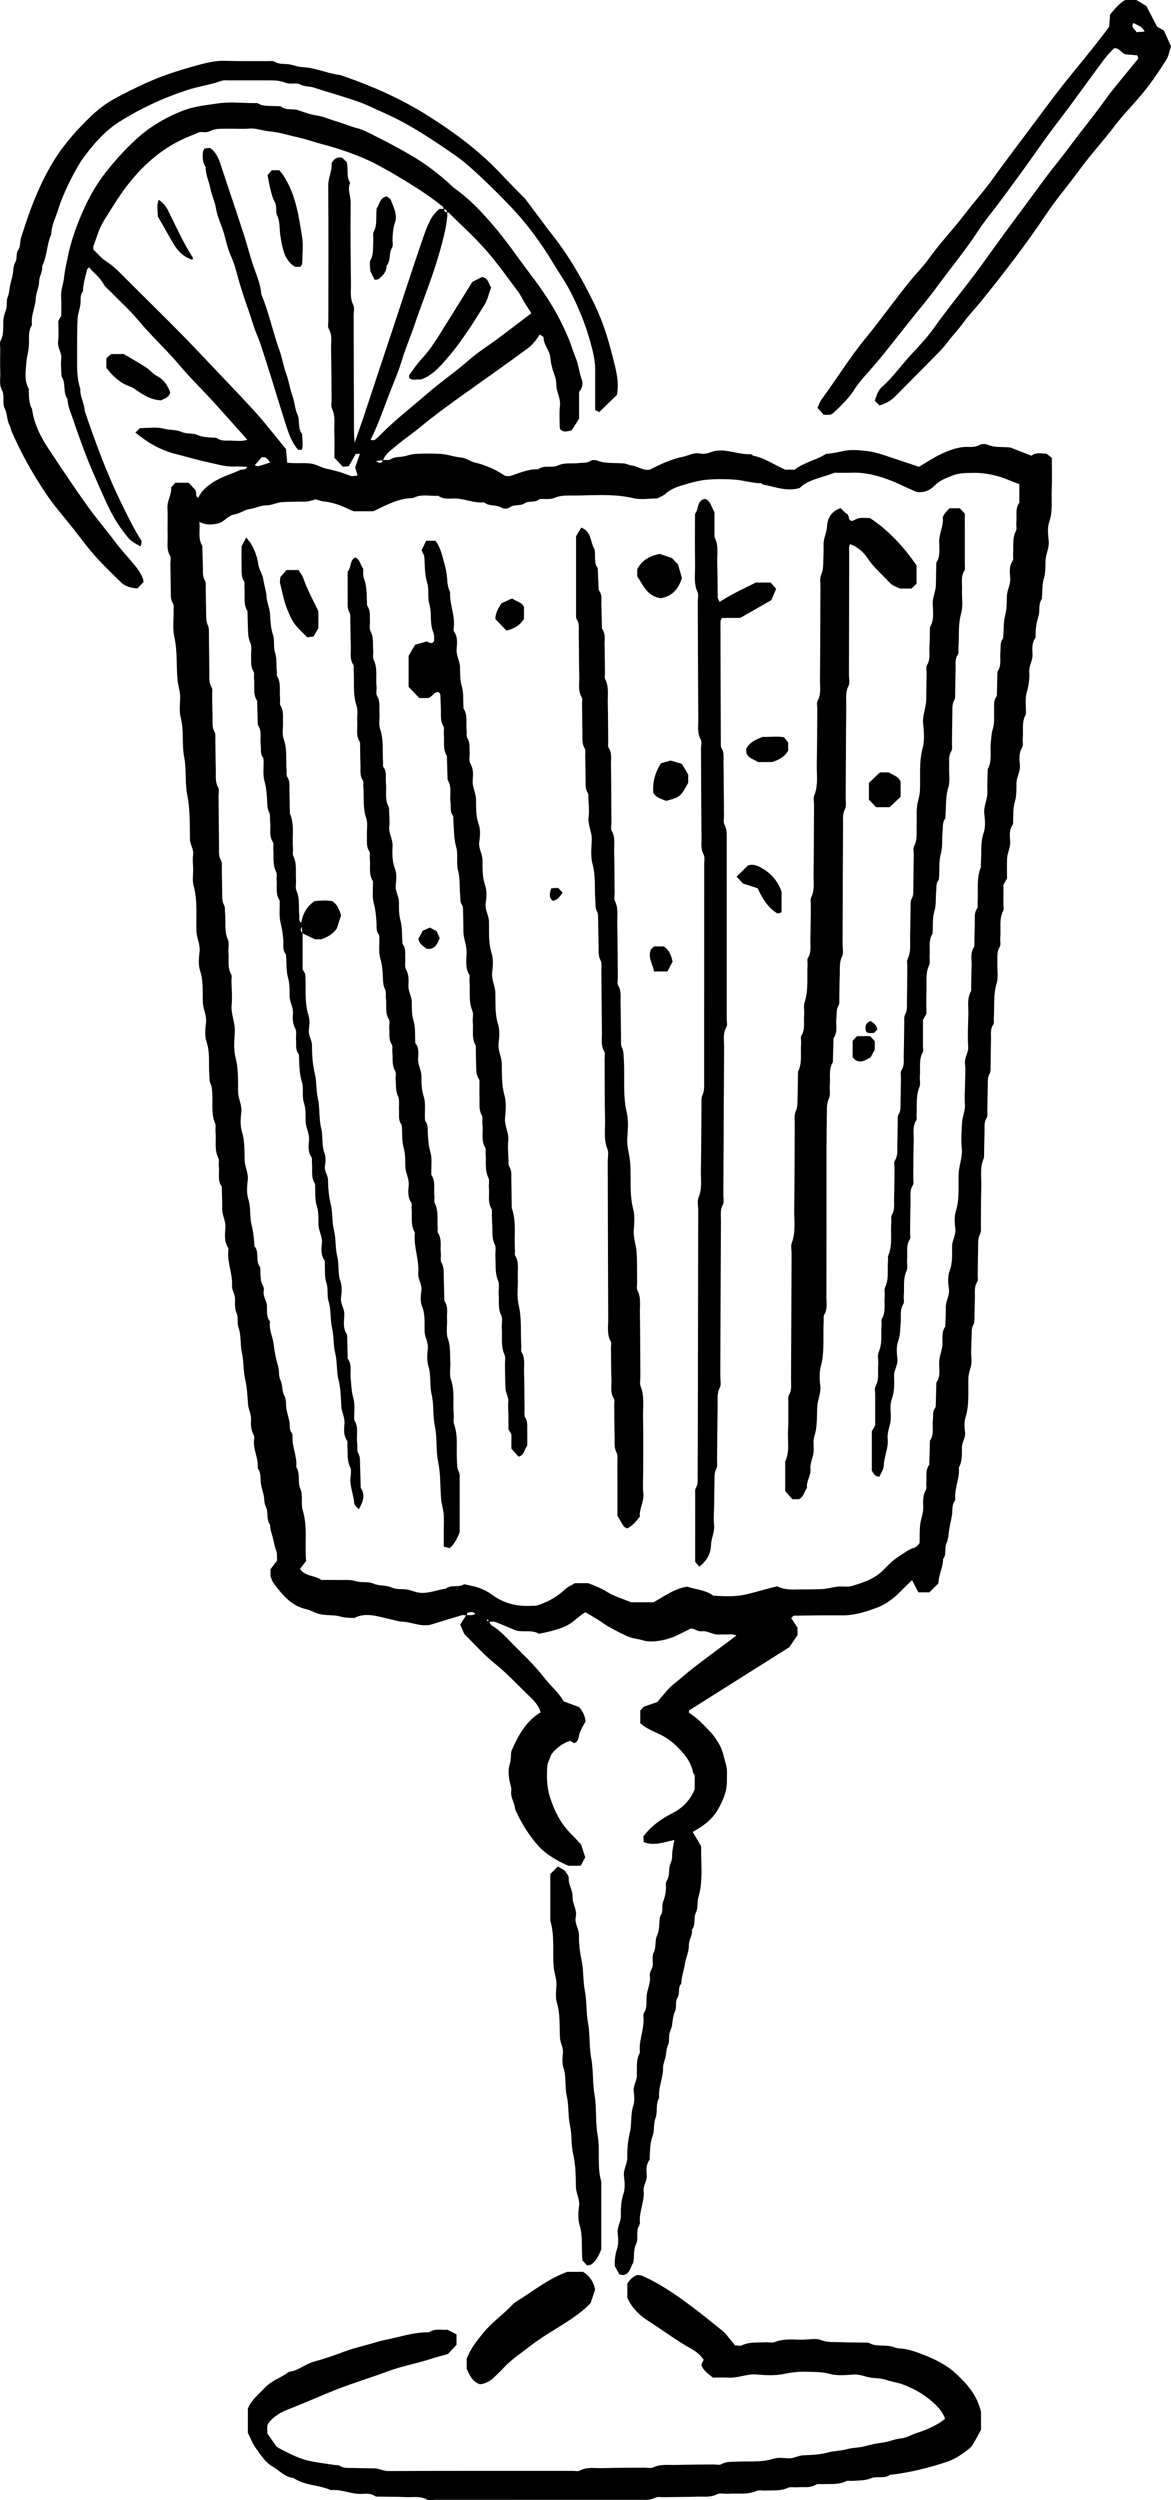 <?xml version="1.0" encoding="UTF-8"?>
<svg id="Layer_2" data-name="Layer 2" xmlns="http://www.w3.org/2000/svg" viewBox="0 0 151.403 323.179">
  <g id="Layer_1-2" data-name="Layer 1">
    <g>
      <path d="m48.607,59.596c.494.329.766.345.879-.142.342-.02.761.077,1.009-.086.511-.336,1.055-.268,1.593-.354.532-.085,1.05-.314,1.581-.34,1.106-.054,2.22-.064,3.325 0.0.879.052,1.713.398,2.614.461.644.045,1.243.553,1.897.687.744.153,1.428.441,2.109.728.621.262,1.184.66,1.728.973.261,0,.484.051.673-.008,1.164-.365,2.284-.908,3.55-.848.785-.603,1.799-.132,2.581-.499.884-.414,1.768-.197,2.645-.308.54-.069,1.09.038,1.601-.301.195-.129.57-.117.809-.027,1.128.424,2.305.276,3.46.374.331.028.647.217.978.253.813.089,1.497.715,2.365.549.677-.321,1.34-.676,2.035-.952.689-.274,1.395-.543,2.119-.678.8-.149,1.547-.638,2.399-.451.794.174,1.454-.322,2.207-.386,1.466-.124,2.831.544,4.283.466.115-.006.23.169.359.196,1.492.317,2.737,1.195,4.111,1.808h1.233c1.208-.959,2.751-1.211,4.022-2.026.737-.08,1.466-.197,2.204-.374.918-.22,1.935-.131,2.895-.036.868.085,1.727.318,2.564.601,1.47.498,2.945.982,4.381,1.46.99-.577,1.896-1.196,2.878-1.654,1.108-.517,2.262-.956,3.534-.913.474.016.943.007,1.405-.245.272-.148.726-.185,1.003-.061.989.445,2.033.267,3.0.384.926.361,1.809.706,2.724,1.062.541-.481,1.245-.283,1.973-.249.243.193.509.405.661.526,0,1.54.047,2.858-.013,4.171-.063,1.361.152,2.725-.317,4.09-.258.749-.156,1.656-.073,2.478.093.927-.403,1.722-.415,2.617-.01.751.007,1.54-.212,2.242-.256.821-.155,1.635-.25,2.448-.008.069.016.156-.018.205-.474.674-.211,1.492-.425,2.189-.246.802-.369,1.591-.379,2.414-.002.139.042.316-.026.409-.497.675-.384,1.463-.366,2.201.019.776-.478,1.406-.425,2.2.058.874-.063,1.744-.32,2.627-.243.836-.09,1.788-.112,2.688-.002.069.02.154-.011.206-.575.954-.286,2.02-.394,3.033-.044.411.104.915-.085,1.223-.443.723-.363,1.502-.291,2.22.088.876-.436,1.571-.44,2.409-.004.81.026,1.619-.224,2.447-.252.833-.16,1.77-.219,2.662-.005.069.022.16-.013.205-.521.666-.403,1.468-.357,2.198.05.793-.362,1.458-.397,2.2-.043.899-.01,1.801-.01,2.584-.17.298-.274.479-.462.81,0,.748.001,1.647-.001,2.546-.001.277.081.602-.033.823-.574,1.112-.261,2.305-.377,3.455-.042.411.11.917-.079,1.224-.407.66-.262,1.341-.295,2.016-.044.9.149,1.858-.099,2.69-.447,1.498-.26,3.001-.362,4.499-.019.275.066.617-.067.812-.439.639-.275,1.336-.296,2.013-.034,1.108-.029,2.218-.056,3.326-.008.34.033.736-.123,1.006-.265.461-.231.926-.24,1.404-.02,1.109-.03,2.218-.054,3.327-.007.343.068.755-.093,1.012-.367.588-.249,1.203-.27,1.812-.038,1.108-.047,2.217-.068,3.326-.597,1.244-.3,2.574-.35,3.866-.062,1.592-.035,3.188-.057,4.782-.006.411.068.885-.109,1.217-.285.535-.236,1.068-.247,1.611-.026,1.247-.034,2.495-.054,3.742-.004.276.076.618-.055.814-.427.639-.286,1.333-.309,2.012-.029.831-.027,1.663-.055,2.495-.011.34.033.735-.122,1.005-.262.461-.234.925-.242,1.403-.018,1.04-.12,2.087-.022,3.116.082.867-.38,1.587-.402,2.414-.046,1.709.149,3.43-.377,5.119-.178.573-.135,1.25-.053,1.86.098.733-.406,1.297-.403,1.992.004.887.048,1.789-.399,2.612.137,1.322-.532,2.546-.471,3.859.006.136.032.313-.038.404-.42.544-.281,1.187-.368,1.792-.096.668-.281,1.323-.379,1.99-.089.605-.093,1.193-.365,1.795-.267.591.066,1.381-.42,1.977.012,1.042-.567,1.955-.596,3.131-.388.386-.827.823-1.171,1.166h-1.431c-.267-.52-.514-1.002-.807-1.572-.496.481-.992.936-1.456,1.42-.918.957-2.001,1.75-3.208,2.187-1.389.504-2.834.958-4.368.942-2.078-.022-4.157.014-6.236.041-.096.001-.191.157-.362.307.286.431.58.872.816,1.228v.986c-.336.49-.683.997-1.069,1.56-4.278,2.695-8.608,5.422-12.934,8.156-.035.022-.018.127-.036.302.323.236.704.487,1.053.776.319.265.61.565.902.86.341.345.674.697,1.004,1.054.327.353.558.772.822,1.169.588.885.724,1.905,1.017,2.868.194.638.102,1.365.115,2.053.026,1.339-.482,2.514-1.118,3.659-.765,1.378-1.972,2.243-3.309,2.973.368.626.738,1.253,1.101,1.869-.046,2.222.278,4.427-.364,6.596-.19.641-.002,1.337-.337,2.01-.324.65.042,1.521-.502,2.163.11.715-.403,1.328-.39,1.984.017.858-.371,1.59-.502,2.396-.141.867-.458,1.705-.476,2.599-.497.499-.139,1.236-.469,1.756-.367.579-.095,1.26-.339,1.797-.27.592-.306,1.179-.386,1.789-.052.394-.271.765-.345,1.159-.088.47.019,1.012-.175,1.419-.223.467-.211.927-.292,1.395-.092.53-.36,1.051-.353,1.573.018,1.317-.649,2.533-.498,3.857-.491.814-.177,1.795-.47,2.593-.3.818-.12,1.671-.398,2.407-.332.879-.299,1.747-.367,2.629-.011.138.041.317-.028.409-.452.61-.407,1.326-.352,1.995.06.728-.471,1.303-.4,1.993.143,1.397-.605,2.682-.481,4.073.011.129-.015.287-.084.393-.486.756-.054,1.69-.402,2.404-.396.812-.199,1.631-.387,2.467-.372.489-.354,1.329-1.224,1.56-.144-.023-.344-.054-.56-.087-.2-.365-.396-.724-.589-1.077-.03-.761.045-1.479.292-2.224.209-.63.148-1.38.08-2.064-.079-.792.424-1.434.411-2.208-.016-.952.018-1.891.333-2.839.23-.692.173-1.523.073-2.27-.117-.872.43-1.573.421-2.413-.011-1.087.072-2.16.338-3.25.27-1.104.06-2.303.44-3.444.188-.566.141-1.248.059-1.858-.099-.732.381-1.3.404-1.992.035-1.018-.131-2.073.397-3.029-.184-1.529.557-2.962.468-4.483-.012-.206-.064-.467.035-.613.513-.754.266-1.611.387-2.415.121-.803.514-1.568.394-2.403-.076-.526.332-.894.371-1.366.047-.552-.117-1.195.114-1.642.377-.728.132-1.538.437-2.19.347-.741.263-1.478.354-2.219.016-.132.039-.282.112-.385.398-.558.108-1.248.33-1.798.239-.592.343-1.173.365-1.79.01-.277-.072-.613.055-.819.269-.437.353-.886.358-1.376.004-.414.098-.791.261-1.189.174-.425.104-.946.168-1.421.058-.426.153-.848.252-1.381-1.382.291-2.622.805-3.973.282-.016-.272-.032-.535-.044-.74,1.026-1.347,2.301-2.263,3.726-2.983,1.339-.677,2.329-1.676,2.912-3.124v-1.793c-.086-.15-.191-.262-.218-.391-.287-1.416-1.159-2.449-2.163-3.415-.652-.627-1.365-1.14-2.189-1.512-.56-.253-1.114-.52-1.652-.816-.292-.161-.545-.393-.811-.589v-1.646c.184-.201.324-.353.453-.493.654-.23,1.292-.455,1.753-.618.76-.858,1.32-1.671,2.056-2.263.588-.472,1.165-.958,1.744-1.443.631-.528,1.284-1.031,1.941-1.527,1.467-1.107,2.943-2.202,4.48-3.35-.49-.244-.978-.123-1.444-.142-.485-.02-.996.069-1.448-.058-.525-.148-1.018-.426-1.584-.354-.514.065-.895-.316-1.399-.366-.65.321-1.313.672-1.994.98-1.234.559-3.107.911-4.204.562-.595-.189-1.221-.209-1.778-.434-.883-.357-1.73-.814-2.567-1.273-.539-.295-1.028-.68-1.55-1.005-.517-.322-1.049-.621-1.563-.923-1.827,1.119-1.452,1.902-6.001,2.783-.891-.544-1.9-.166-2.972-.422-.803-.336-1.735-.748-2.686-1.107-.242-.091-.547-.014-.823-.015-.039-.109-.077-.219-.116-.328l-.182.151c.114.045.228.091.341.136.101.168.161.407.31.494.907.53,1.626,1.274,2.347,2.013,1.541,1.58,3.172,3.067,4.527,4.832.791,1.031,1.835,1.863,2.453,2.985.704.26,1.339.495,1.992.737.452.52.782,1.101.823,1.868-.239.46-.543.923-.726,1.431-.182.501-.094,1.123-.718,1.371-.18-.104-.357-.205-.538-.309-1.092.361-1.919,1.043-2.448,1.795-.222.64-.488,1.082-.511,1.537-.067,1.296-.075,2.573.328,3.865.581,1.867,1.43,3.526,2.819,4.906.442.439.857.903,1.232,1.3.191.593.356,1.107.533,1.658-.179.333-.372.69-.587,1.091h-1.578c-.298-.133-.554-.233-.797-.359-1.098-.569-2.165-1.195-3.009-2.115-1.306-1.423-2.288-3.063-3.089-4.815-.025-.826-.637-1.521-.504-2.394.061-.4-.126-.799-.204-1.193-.142-.719-.227-1.546-.002-2.215.229-.682.109-1.366.237-1.772.93-2.126,1.948-3.88,3.771-4.976-.262-.819-.735-1.387-1.282-1.906-1.551-1.471-2.982-3.057-4.661-4.408-1.45-1.167-2.694-2.589-3.935-3.807-.214-.503-.371-.874-.522-1.229.278-.43.533-.825.787-1.219.384-.011.783.095,1.145-.15-.284-.405-.652-.195-.996-.142-.036.112-.071.224-.106.336-.207-.011-.431-.078-.619-.023-1.361.397-2.716.818-4.072,1.232-1.272.278-2.44-.358-3.668-.401-.48-.017-.931-.193-1.386-.282-1.578-.312-3.17-1.021-4.799-.185-.544-.042-1.107-.012-1.624-.153-.335-.092-.656-.163-.999-.186-.616-.041-1.246-.034-1.842-.17-.588-.135-1.124-.499-1.712-.629-1.976-.437-3.13-1.88-4.242-3.377-.197-.265-.283-.613-.397-.87v-.92c.278-.366.565-.744.852-1.122-.03-.447.034-.896-.106-1.266-.197-.517-.298-1.037-.416-1.569-.132-.592-.394-1.156-.381-1.782-.533-.711-.189-1.637-.555-2.362-.237-.471-.171-.937-.264-1.401-.106-.529-.294-1.043-.372-1.574-.098-.672.062-1.392-.413-1.985.135-1.254-.612-2.394-.473-3.65.023-.205.064-.457-.028-.615-.361-.629-.413-1.314-.363-1.994.052-.714-.334-1.319-.385-1.991-.082-1.088-.123-2.16-.375-3.248-.257-1.11-.16-2.29-.424-3.443-.239-1.045-.057-2.168-.433-3.235-.199-.564.001-1.28-.233-1.816-.27-.619-.233-1.228-.217-1.823.018-.654-.422-1.184-.388-1.779.088-1.528-.625-2.958-.486-4.483.012-.137.047-.312-.017-.41-.537-.816-.414-1.751-.354-2.615.06-.868-.428-1.58-.417-2.409.011-.9-.03-1.801-.049-2.701-.001-.069.022-.159-.012-.205-.595-.805-.255-1.745-.378-2.617-.048-.34.096-.751-.046-1.028-.57-1.116-.25-2.307-.381-3.456-.039-.342.089-.737-.038-1.031-.574-1.327-.261-2.72-.389-4.077-.032-.336-.034-.706-.183-.991-.21-.401-.146-.804-.182-1.209-.125-1.427.118-2.864-.364-4.292-.254-.751-.171-1.66-.07-2.477.115-.934-.375-1.725-.41-2.617-.054-1.361.097-2.725-.351-4.084-.249-.755-.169-1.66-.072-2.477.11-.932-.372-1.728-.402-2.62-.065-1.985.165-3.982-.377-5.95-.178-.646-.041-1.378-.05-2.071-.008-.624-.102-1.26-.009-1.867.113-.737-.389-1.294-.403-1.996-.039-1.916.033-3.825-.348-5.744-.316-1.592-.085-3.257-.403-4.905-.32-1.66-.003-3.411-.444-5.108-.203-.783-.104-1.656-.07-2.485.035-.837-.28-1.612-.349-2.412-.159-1.84.002-3.69-.409-5.532-.236-1.06-.07-2.208-.093-3.317-.007-.343.067-.752-.09-1.013-.355-.589-.256-1.202-.271-1.813-.028-1.108-.035-2.217-.052-3.326-.005-.346.106-.767-.05-1.024-.473-.783-.285-1.616-.308-2.427-.035-1.246.036-2.497-.025-3.741-.045-.92.538-1.697.48-2.603-.003-.054.075-.113.162-.235.083-.096.218-.253.364-.422h1.736c.298.319.626.67.866.928.187.409-.019.809.351,1.014.186-.285.34-.597.562-.849,1.079-1.223,2.536-1.817,4.014-2.374.317-.119.621-.27.937-.391.249-.096.612.093.845-.397-.641-.013-1.189-.05-1.734-.031-1.179.042-2.301-.334-3.421-.57-1.379-.29-2.75-.706-4.124-1.053-1.963-.497-3.608-1.472-5.185-2.769.26-.245.457-.43.606-.57,1.051,0,2.069-.184,2.975.055.807.213,1.669.124,2.395.439.678.294,1.398.115,1.998.375.668.289,1.322.32,2.004.36.204.012.454-.015.602.09.564.399,1.201.273,1.808.294.679.024,1.372.119,2.095-.102-1.557-1.74-3.052-3.44-4.58-5.109-1.397-1.525-2.88-2.963-4.217-4.555-1.639-1.952-3.544-3.671-5.183-5.641-1.148-1.381-2.497-2.595-3.754-3.884-.29-.297-.657-.557-.844-.91-.467-.883-1.266-1.445-1.885-2.2-.117.129-.238.202-.26.297-.213.926-.529,1.832-.536,2.797-.437.537-.245,1.193-.344,1.795-.099.599-.326,1.186-.352,1.785-.065,1.522-.064,3.048-.06,4.572.004,1.505-.078,3.021.418,4.481-.074.982.53,1.83.553,2.793,1.363,4.05,2.839,8.054,4.717,11.901.836,1.712,1.659,3.428,2.646,4.951-.025.249-.028.385-.057.517-.014.062-.077.113-.117.169-1.429-.779-1.366-.827-2.38-2.167-1.172-1.548-1.935-3.313-2.703-5.047-.875-1.976-1.76-3.96-2.48-6.009-.337-.958-.708-1.903-1.016-2.873-.307-.967-.783-1.883-.826-2.925-.633-.879-.158-2.049-.771-2.933-.019-.762-.121-1.533-.036-2.283.09-.794-.504-1.401-.406-2.203.109-.887.025-1.798.025-2.672.117-.208.219-.388.38-.674,0-.724.049-1.558-.013-2.382-.069-.916.299-1.746.386-2.62.081-.819.269-1.604.426-2.404.459-2.347,1.285-4.562,2.275-6.717.8-1.743,1.802-3.36,3.027-4.865,1.568-1.927,3.579-4.051,5.435-5.32,1.351-.924,2.782-1.68,4.327-2.259,1.421-.533,2.918-.662,4.375-.886,1.556-.239,3.178-.047,4.771-.041.138 0.0.307-.038.41.025.76.462,1.605.301,2.42.364.205.016.471-.038.605.07.661.532,1.481.206,2.193.457.763.269,1.539.55,2.333.669.958.144,1.815.544,2.722.811.848.25,1.662.609,2.502.824.954.244,1.767.723,2.615,1.143,1.464.724,2.899,1.511,4.315,2.326,1.726.994,3.319,2.181,4.813,3.5.363.32.697.68,1.089.959,1.875,1.334,3.426,3.023,4.902,4.744,1.688,1.968,3.141,4.138,4.713,6.207,1.679,2.209,3.502,4.796,4.99,8.417.334.813.572,1.666.91,2.478.368.881.415,1.841.762,2.733.191.49.095,1.101-.35,1.603v3.453c-.352.563-.674,1.078-.945,1.512-.603.153-1.074.284-1.478-.119-.031-.142-.086-.274-.086-.406-.001-.901-.063-1.809.037-2.7.105-.935-.45-1.711-.469-2.601-.009-.406-.034-.79-.192-1.202-.289-.75-.512-1.556-.579-2.354-.079-.93-.81-1.588-.875-2.495-.005-.069.006-.169-.034-.2-.144-.114-.306-.206-.462-.307-.466.758-1.005,1.391-1.661,1.871-2.594,1.896-5.215,3.756-7.834,5.618-2.01,1.429-4.012,2.866-5.91,4.447-.999.832-2.095,1.547-3.083,2.39-.66.563-1.435,1.051-1.78,1.918-.256.031-.512.063-.907.111Zm8.763-32.546c-.047-.122-.059-.288-.147-.36-1.969-1.597-4.128-2.912-6.302-4.201-.76-.451-1.543-.863-2.32-1.284-1.727-.936-4.707-2-6.845-2.541-1.112-.281-2.186-.692-3.318-.931-1.192-.252-2.343-.655-3.581-.75-.872-.067-1.705-.434-2.62-.363-.895.07-1.8-0-2.7.019-.816.018-1.629-.089-2.426.328-.391.205-.952.087-1.308.108-.428.179-.74.317-1.058.44-3.421,1.321-6.073,3.582-8.305,6.472-1.138,1.474-2.078,3.056-3.05,4.619-.599.963-.89,2.118-1.306,3.192-.046.118-.006.269-.006.47.526.494,1.018,1.11,1.647,1.511,1.007.641,1.8,1.495,2.625,2.32,3.331,3.33,6.722,6.604,9.943,10.037,2.126,2.266,4.299,4.486,6.398,6.775,1.483,1.617,2.821,3.368,4.284,5.133.05.533.106,1.131.165,1.772.348.021.615.045.883.052.761.02,1.537-.05,2.28.074.657.11,1.261.513,1.917.646,1.07.217,2.1.522,3.112.925.221.088.518-.019.901-.043-.107-.353-.178-.59-.315-1.044.164-.463.402-1.139.641-1.815.115-.057.23-.114.109-.054.064-.116.002-.004-.06.108h-.607c-.317.56-.616,1.087-.906,1.597-.254.024-.459.043-.758.071-.339-.357-.711-.748-1.099-1.156,0-1.07.04-2.109-.011-3.144-.053-1.084.202-2.194-.317-3.25-.138-.281-.035-.682-.038-1.028-.02-2.214-.021-4.429-.066-6.643-.018-.879.191-1.78-.307-2.629-.153-.26-.043-.679-.043-1.024.001-5.813.032-11.626-.018-17.438-.009-1.057.533-1.979.436-2.952.324-.479.634-.842,1.386-.668.134.131.374.364.565.551.257.927-.104,1.878.449,2.677-.392.859.077,1.7.066,2.559-.045,3.528-.003,7.058.038,10.587.01.879-.144,1.766.294,2.636.196.389.049.953.051,1.437.015,4.636.028,9.273.043,13.909.002.683-.02,1.368.082,2.467.473-1.353.822-2.313,1.144-3.281,1.322-3.971,2.637-7.945,3.953-11.918,1.188-3.588,2.35-7.185,3.574-10.761.327-.956.652-1.917,1.126-2.832.301-.582.68-1.012,1.168-1.43h.608c-.005.28.101.451.412.424.072,1.449-.725,4.333-1.411,6.542-.843,2.714-1.926,5.346-2.833,8.04-.516,1.535-1.165,3.028-1.636,4.588-.469,1.555-1.136,3.047-1.712,4.562-.721,1.895-1.394,3.824-2.333,5.712.207,0,.445.074.556-.013.379-.299.719-.649,1.063-.99,1.811-1.794,3.83-3.348,5.749-5.016,1.717-1.492,3.597-2.764,5.302-4.265,1.228-1.081,2.637-1.955,3.953-2.937,1.371-1.023,2.727-2.066,4.166-3.158-.309-.485-.603-.932-.881-1.389-.283-.466-.505-.976-.831-1.408-1.362-1.807-2.665-3.668-4.157-5.363-1.505-1.71-3.207-3.247-4.827-4.855-.037-.037-.134-.012-.203-.017.002-.289-.151-.414-.429-.409Zm73.163,35.048c-1.383-.6-3.089-.997-4.562-.972-.95.016-1.882-.027-2.837.348-.844.331-1.646.629-2.284,1.288-.608.627-1.342.942-2.299.835-1.077-.41-2.149-1.001-3.289-1.449-1.676-.658-3.36-1.117-5.172-1.048-.761.029-1.524.005-2.171.005-1.69.654-3.431.887-4.538,1.979-1.76.495-3.182-.187-4.656-.428-.128-.021-.241-.189-.362-.191-1.168-.015-2.287-.397-3.439-.473-1.173-.077-2.362-.087-3.531.017-.936.083-1.868.333-2.775.6-.909.267-1.829.534-2.565,1.215-.293.27-.711.404-1.085.607-1.02,0-2.105.195-3.088-.037-2.739-.648-5.49-.306-8.237-.341-.684-.009-1.339.037-2.014.32-.541.226-1.229.098-1.852.127-.549.549-1.371.17-1.947.558-.6.403-1.37.074-1.969.555-.213.171-.751.176-.996.023-.624-.388-1.351-.222-1.976-.504-.126-.057-.248-.202-.362-.193-1.324.115-2.544-.534-3.861-.503-.675.016-1.392.107-1.997-.349-1.087.066-2.211-.281-3.252.294-1.847.005-3.406.875-5.155,1.707h-2.532c-.691-.268-1.336-.636-2.059-.871-.596-.193-1.168-.34-1.785-.394-.33-.029-.651-.164-1.085-.28-.271.074-.655.214-1.051.276-.339.053-.691.013-1.038.022-.762.018-1.527.01-2.285.071-.675.055-1.281.407-1.997.409-.734.002-1.427.381-2.178.486-.652.091-1.247.584-1.9.679-.965.142-1.408,1.12-2.359,1.209-.69.148-1.412.178-2.219-.234.132,1.105-.22,2.145.386,3.1.024.9.039,1.801.074,2.701.024.61-.086,1.225.272,1.814.158.26.085.67.092,1.013.024,1.109.031,2.218.056,3.327.011.476-.008.938.224,1.409.169.343.125.803.133,1.212.028,1.594.024,3.189.06,4.782.016.677-.116,1.366.292,2.018.159.254.061.674.068,1.018.02,1.04.025,2.079.052,3.119.014.543-.063,1.085.248,1.611.157.266.107.667.113,1.008.026,1.317.02,2.634.06,3.95.023.745-.111,1.497.294,2.226.179.322.056.814.06,1.229.021,2.149.032,4.298.06,6.446.008.611-.08,1.224.272,1.813.157.262.08.671.087,1.014.023,1.109.033,2.218.052,3.327.008.478-.018.943.242,1.404.154.272.088.666.126,1.005.128,1.15-.135,2.323.368,3.461.207.468.023,1.097.073,1.648.087.946-.174,1.93.356,2.836.122.208.028.544.032.821.016,1.04.124,2.088.024,3.117-.117,1.197.468,2.273.409,3.453-.055,1.105-.187,2.271.086,3.313.395,1.505.319,3.001.341,4.501.013.902.533,1.684.416,2.619-.102.816-.162,1.713.071,2.479.373,1.221.33,2.441.355,3.667.018.894.511,1.688.405,2.619-.094.819-.169,1.719.074,2.478.349,1.086.15,2.199.408,3.241.234.945.33,1.876.385,2.829.687.79.066,1.938.747,2.729.026.554.024,1.111.087,1.66.054.467.472.847.368,1.364-.145.72.398,1.291.415,1.986.017.678-.099,1.398.39,1.989-.173,1.057.38,2.0.488,3.021.098.933.301,1.881.563,2.778.18.616.051,1.278.304,1.802.315.649.173,1.38.49,1.967.323.6.177,1.215.293,1.814.103.529.268,1.046.376,1.575.094.464-.055.965.267,1.401.11.149.143.39.134.585-.064,1.316.625,2.536.478,3.859.551.866.158,1.923.521,2.789.399.951.058,1.943.328,2.845.651,2.176.225,4.383.429,6.524-.296.383-.542.7-.786,1.015.634.99,1.852.811,2.771,1.436.61,0,1.303-.015,1.995.004.825.022,1.698-.083,2.46.155.758.237,1.559.003,2.223.297.786.348,1.65.177,2.379.513.741.341,1.503.135,2.227.312.457.112.88.302,1.369.365,1.207.155,2.283-.38,3.428-.519.691-.588,1.651-.077,2.363-.579.648.154,1.317.252,1.938.478.571.208,1.141.489,1.627.852,1.56,1.167,3.306,1.585,5.217,1.46.207-.014.415-.002.531-.002,1.481-.457,2.71-1.147,3.773-2.155.339-.321.812-.502,1.254-.765h1.686c.843.3,1.7.658,2.523,1.168.855.53,1.864.812,3.049,1.304h2.868c1.365-.715,2.6-1.738,4.362-2.024,1.053.356,2.38.415,3.394,1.168,3.968.242,3.877-.133,8.258-1.214.645.35,1.453.436,2.283.417,1.178-.027,2.358.005,3.533-.058.671-.036,1.332-.243,2.003-.313.619-.065,1.284.08,1.861-.094,1.431-.431,2.864-.889,3.98-1.995.632-.626,1.228-1.283,2.009-1.774.693-.435,1.307-.97,2.127-1.195.231-.063.399-.358.613-.563.024-.846-.021-1.682.091-2.497.101-.734.413-1.423.382-2.201-.029-.742-.072-1.506.349-2.208.124-.206.01-.546.041-.82.092-.808-.162-1.671.382-2.409.034-.047.012-.135.014-.205.027-.97.053-1.94.079-2.91.585-.804.272-1.742.383-2.616.068-.538-.093-1.109.284-1.599.074-.097.082-.259.087-.392.031-.969.053-1.939.078-2.909.591-.803.332-1.744.36-2.617.022-.704.283-1.325.394-1.99.145-.869-.188-1.81.395-2.614.025-.831.082-1.663.067-2.493-.016-.831.528-1.538.404-2.411-.105-.744-.179-1.596.08-2.266.42-1.087.314-2.171.334-3.255.014-.768.504-1.404.415-2.2-.084-.751-.158-1.576.064-2.273.518-1.627.297-3.275.372-4.913.05-1.091.514-2.111.401-3.245-.11-1.096-.026-2.217.033-3.323.043-.81.44-1.56.37-2.413-.074-.894.015-1.8.024-2.701.009-.832.085-1.673-.01-2.493-.092-.797.463-1.409.411-2.207-.089-1.379-.016-2.771.025-4.157.03-1.019-.213-2.075.351-3.033.02-1.04.016-2.08.067-3.118.043-.879-.228-1.807.347-2.617.02-.97.025-1.941.067-2.91.029-.676-.152-1.375.293-2.015.134-.193.053-.536.071-.811.1-1.499-.182-3.03.399-4.491.072-.18.001-.413.02-.62.117-1.289-.086-2.585.363-3.877.26-.748.165-1.657.077-2.477-.106-.993.444-1.854.404-2.827-.04-.968.025-1.94.045-2.91.603-1.095.269-2.298.396-3.448.067-.607.073-1.192.272-1.81.245-.76.117-1.64.154-2.468.024-.544-.096-1.109.271-1.601.074-.099.086-.259.09-.391.029-.97.049-1.94.071-2.91.593-.802.271-1.742.386-2.615.071-.537-.089-1.109.293-1.597.074-.095.073-.259.083-.393.07-.889.006-1.814.236-2.658.225-.825.199-1.635.22-2.45.021-.828.504-1.541.431-2.41-.061-.724-.16-1.513.327-2.21.133-.19.02-.542.044-.818.088-1.016-.13-2.06.374-3.042.142-.277.004-.686.046-1.028.107-.875-.186-1.811.391-2.615v-2.382c-.512-.196-.894-.327-1.264-.487Zm-97.602-1.962c.158.045.334.158.472.123.505-.128.998-.305,1.519-.472-.263-.402-.462-.762-1.075-.68-.251.282-.565.634-.916,1.029Z" stroke-width="0"/>
      <path d="m126.839,314.09v-2.298c-.495-2.171-1.764-3.594-3.178-4.918-1.425-1.335-3.168-2.107-4.969-2.765-.508-.185-1.032-.338-1.561-.451-.529-.112-1.07-.042-1.611-.272-.481-.205-1.075-.158-1.62-.199-.477-.035-.941-.017-1.398-.273-.273-.152-.67-.099-1.013-.107-.97-.024-1.941-.013-2.91-.054-.813-.034-1.611.055-2.436-.274-.6-.239-1.369-.089-2.06-.058-1.294.059-2.607-.204-3.88.307-.36.145-.824.02-1.239.042-1.021.052-2.06-.071-3.039.388-.226.106-.544.016-.878.016-.197-.241-.409-.508-.629-.767-.31-.365-.58-.783-.949-1.077-1.288-1.025-2.557-2.081-3.87-3.065-2.073-1.554-4.199-3.059-6.598-4.101-.18-.078-.399-.068-.586-.097-.596.164-.93.605-1.304,1.083v1.876c.566,1.234,1.464,2.186,2.672,2.958,1.899,1.213,3.701,2.576,5.677,3.674.609.338,1.123.797,1.521,1.367-.093.195-.179.374-.307.642.218.718.844,1.149,1.501,1.663.636,0,1.326-.033,2.011.007,1.244.073,2.397-.519,3.663-.403,1.167.107,2.388.159,3.521-.078.956-.2,1.888-.304,2.842-.277,1.019.029,2.021-.019,3.055.272.968.272,2.068.157,3.101.086.79-.054,1.468.281,2.204.395.67.104,1.334.063,2.021.301.684.237,1.454.329,2.15.589,1.617.604,3.073,1.475,4.307,2.705.492.491.889,1.027,1.149,1.733-1.071.844-2.299,1.395-3.606,1.805-.709.222-1.384.66-2.1.728-.832.079-1.567.45-2.391.544-.728.083-1.481.249-2.182.443-.809.223-1.639.19-2.407.408-.807.229-1.645.19-2.408.409-1.084.31-2.16.324-3.252.379-.68.034-1.281.449-1.997.39-.618-.05-1.29-.123-1.861.057-1.554.493-3.137.291-4.707.373-.681.036-1.363-.04-2.014.328-.264.149-.679.032-1.025.036-1.594.018-3.188.013-4.781.061-1.02.031-2.059-.139-3.05.327-.285.134-.683.024-1.03.027-1.802.016-3.604-0-5.405.06-1.018.034-2.069-.204-3.05.33-.215.117-.545.024-.822.024-7.969-0-15.938-.015-23.908.023-.652.003-1.175-.346-1.794-.35-.901-.005-1.802-.014-2.702-.05-.611-.024-1.243.085-1.813-.29-.154-.101-.399-.062-.601-.092-3.59-.53-3.971-.461-7.161-2.142-.12-.063-.227-.151-.39-.261-.362-.514-.757-1.075-1.181-1.676v-1.018c.047-.096.09-.231.17-.337.692-.91,1.667-1.428,2.695-1.824,2.024-.779,3.997-1.68,6.015-2.476,2.21-.872,4.481-1.544,6.699-2.373,1.843-.689,3.787-1.015,5.649-1.632.579-.192,1.173-.337,2.128-.608.237-.256.706-.761,1.108-1.194v-1.344c-.409-.211-.771-.398-1.159-.598-.789.071-1.644-.209-2.392.333-1.728-.04-3.356.476-5.019.837-.664.144-1.33.281-1.976.483-1.355.423-2.749.703-4.082,1.215-1.262.484-2.551.908-3.853,1.271-1.125.313-2.011,1.185-3.206,1.3-.695.569-1.547.882-2.28,1.376-.623.42-1.133,1.014-1.672,1.552-.538.537-1.073,1.084-1.338,1.849v3.105c.344.677.602,1.406,1.042,2.0.641.867,1.183,1.803,2.203,2.396.876.509,1.561,1.347,2.664,1.446,1.447,1.007,3.272.855,4.814,1.57,1.392-.156,2.678.575,4.068.481.541-.037,1.093-.065,1.606.267.203.131.531.084.803.09,1.039.023,2.08.003,3.117.06.949.053,1.925-.184,2.844.325.266.147.681.03,1.027.03,8.87,0,17.741.001,26.611-.005.61-.001,1.215.073,1.817-.251.329-.177.81-.084,1.222-.091,1.455-.025,2.911-.02,4.365-.065.813-.025,1.628.111,2.431-.302.389-.2.954-.04,1.438-.073,1.225-.083,2.472.158,3.671-.356.355-.152.823-.034,1.237-.059.952-.058,1.916.091,2.841-.349.344-.164.822-.029,1.234-.071.81-.081,1.655.136,2.424-.35.204-.129.543-.04.819-.057,1.02-.062,2.063.112,3.04-.378.225-.113.547-.024.823-.045.813-.062,1.611-.005,2.424-.346.728-.306,1.654.116,2.404-.411.1-.07.267-.046.403-.062,2.118-.249,4.946-.931,7.108-1.685,1.051-.366,1.933-1.01,2.791-1.679.308-.24.501-.638.713-.984.25-.408.464-.838.785-1.426Z" stroke-width="0"/>
      <path d="m17.762,76.07c.247-.259.53-.557.799-.84-.025-.151-.026-.273-.065-.382-.311-.85-.873-1.558-1.443-2.222-.762-.887-1.547-1.748-2.248-2.691-1.145-1.541-2.412-2.994-3.524-4.558-1.7-2.393-3.333-4.835-4.954-7.283-1.057-1.596-1.933-3.285-2.182-5.226-.46-.817-.394-1.72-.425-2.607-.619-1.098-.394-2.306-.305-3.443.063-.794.327-1.584.335-2.412.008-.813-.097-1.661.389-2.403-.176-1.192.43-2.273.486-3.439.035-.738.421-1.415.437-2.193.013-.659.488-1.273.391-1.986.656-1.285.574-2.782,1.176-4.082.013-1.186.599-2.223.926-3.32.559-1.874,2.216-5.241,3.343-6.747,1.27-1.697,2.658-3.301,4.495-4.467,2.775-1.76,5.723-3.117,8.84-4.139,1.417-.465,2.906-.64,4.31-1.156.372-.137.82-.086,1.233-.087,1.801-.007,3.602-.006,5.402.003.617.003,1.198.088,1.802.328.549.218,1.327-.073,1.823.195.6.323,1.212.215,1.792.41,1.986.667,4.015,1.189,5.987,1.915,1.03.379,1.988.88,2.982,1.315,3.328,1.46,6.334,3.478,9.304,5.538,1.182.82,2.258,1.808,3.311,2.795,1.364,1.278,2.687,2.604,3.974,3.959,2.083,2.194,3.846,4.633,5.405,7.226.773,1.285,1.648,2.507,2.317,3.856.997,2.01,1.853,4.083,2.441,6.242.318,1.168.643,2.364.638,3.605-.007,1.731-.002,3.462-.002,5.241.152.068.325.146.543.244.8-.782,1.585-1.55,2.277-2.227.313-1.75-.151-3.287-.527-4.791-1.05-4.196-1.912-6.128-3.581-9.268-1.185-2.229-2.514-4.38-4.073-6.381-1.219-1.564-2.383-3.172-3.583-4.752-.208-.274-.468-.51-.709-.758-.821-.845-1.661-1.671-2.463-2.533-2.783-2.992-6.037-5.396-9.47-7.569-3.58-2.266-7.436-3.953-11.446-5.298-1.622-.184-3.123-.93-4.777-1-.598-.025-1.183-.27-1.781-.368-.601-.099-1.224.043-1.808-.315-.26-.159-.67-.092-1.012-.095-1.801-.015-3.603.019-5.402-.042-1.256-.043-2.454.251-3.626.574-4.383,1.208-6.287,2.027-10.188,4.04-1.282.662-2.455,1.484-3.506,2.493-1.743,1.674-3.354,3.442-4.661,5.492-.996,1.562-1.809,3.217-2.525,4.905-.738,1.739-1.328,3.545-1.907,5.35-.171.532-.047,1.127-.36,1.577-.35.503-.106,1.122-.372,1.577-.304.52-.253,1.057-.345,1.592-.091.53-.281,1.043-.373,1.572-.082.468-.093.925-.289,1.394-.202.483-.036,1.114-.213,1.615-.162.457-.316.881-.344,1.376-.05.879.105,1.781-.356,2.627-.147.27-.042.681-.043,1.027-.004,1.039-.037,2.08.008,3.117.032.744-.177,1.502.215,2.236.396.741-.018,1.63.372,2.414.33.663.245,1.467.616,2.138.128.232.15.519.256.766,1.215,2.827,2.729,5.498,4.433,8.047,1.065,1.593,2.352,3.038,3.543,4.548.934,1.184,1.821,2.41,2.822,3.534,1.058,1.188,2.211,2.293,3.353,3.403.524.51,1.194.72,2.109.79Z" stroke-width="0"/>
      <path d="m106.21,51.647c1.944-2.646,3.667-5.443,5.76-7.996,1.996-2.434,3.81-5.019,5.809-7.461.741-.906,1.583-1.731,2.257-2.679,1.434-2.018,3.15-3.802,4.649-5.764,1.208-1.581,2.553-3.061,3.708-4.679,1.79-2.507,3.675-4.941,5.509-7.413,1.55-2.09,3.104-4.18,4.758-6.198,1.605-1.958,3.209-3.925,4.754-6.002.035-.497.073-1.042.111-1.581.604-.706,1.161-1.411,1.955-1.875h1.435c.439.262.85.506,1.295.772.465.89.937,1.793,1.401,2.681.316.178.609.344.874.494.321.716.627,1.397.917,2.044-.219.645-.312,1.286-.63,1.784-1.066,1.675-2.187,3.317-3.487,4.826-1.034,1.2-2.148,2.339-3.101,3.599-1.492,1.972-3.178,3.783-4.634,5.784-1.41,1.94-2.988,3.763-4.317,5.755-2.591,3.881-5.432,7.562-8.364,11.185-.737.911-1.559,1.752-2.243,2.694-.448.617-.931,1.187-1.428,1.757-.541.62-.997,1.318-1.568,1.906-1.93,1.989-3.901,3.939-5.844,5.916-.541.551-1.163.942-2.081,1.209-.173-.176-.404-.41-.6-.609.247-.726.422-1.327.897-1.748,1.455-1.288,2.56-2.889,3.88-4.299,1.035-1.105,2.073-2.227,2.946-3.458,1.902-2.681,4.024-5.193,5.955-7.853,1.567-2.158,3.114-4.334,4.714-6.47,1.19-1.589,2.355-3.196,3.536-4.791,1.062-1.433,2.215-2.802,3.271-4.231,1.546-2.092,3.213-4.09,4.716-6.212.475-.671.999-1.307,1.517-1.946.866-1.067,1.749-2.119,2.609-3.191.049-.062-.051-.243-.101-.446-.517-.043-1.059-.087-1.573-.13-.524-.192-.742-.884-1.454-.772-.396.441-.851.874-1.222,1.371-1.431,1.92-2.829,3.866-4.252,5.793-1.384,1.874-2.833,3.703-4.164,5.614-1.643,2.358-3.344,4.672-5.056,6.979-.94,1.267-1.966,2.477-2.827,3.794-1.649,2.524-3.569,4.843-5.351,7.266-1.138,1.549-2.378,3.02-3.581,4.518-1.719,2.141-3.361,4.342-5.194,6.391-.686.768-1.384,1.546-1.934,2.41-.755,1.187-1.752,2.125-2.769,3.057-.095.087-.241.119-.355.173h-.802c-.203-.221-.483-.524-.816-.886.218-.469.316-.813.514-1.083ZM146.946,4.158c.379-.027.694-.05,1.043-.075-.297-.716-.947-.8-1.424-1.118-.418.596.183.79.382,1.193Z" stroke-width="0"/>
      <path d="m73.039,241.802c-.35-.206-.586-.346-.91-.538-.31.311-.638.64-.976.979v6.04c.579,1.951.278,3.963.43,5.943.062.803.419,1.567.362,2.411-.051.758-.143,1.572.068,2.275.447,1.489.3,2.996.388,4.496.04.677.458,1.272.383,1.993-.064.615-.129,1.294.062,1.859.408,1.209.157,2.476.429,3.652.299,1.295.149,2.614.425,3.861.272,1.228.124,2.48.403,3.654.341,1.433.33,2.855.362,4.289.018.826.513,1.542.406,2.411-.101.817-.172,1.715.062,2.48.459,1.496.204,3.007.376,4.585.179.194.405.44.599.651.221-.046.374-.04.48-.107.676-.424.993-1.116,1.356-1.98v-8.753c-.575-1.951-.124-3.994-.467-5.934-.315-1.785-.107-3.581-.411-5.321-.275-1.573-.132-3.167-.423-4.693-.288-1.507-.138-3.023-.405-4.489-.26-1.432-.153-2.887-.425-4.276-.254-1.297-.143-2.611-.411-3.861-.234-1.088-.359-2.158-.344-3.248.012-.839-.607-1.543-.415-2.407.204-.918-.462-1.711-.416-2.612.042-.837-.555-1.536-.49-2.399.022-.286-.301-.598-.5-.961Z" stroke-width="0"/>
      <path d="m76.366,297.691c.209-.628.38-1.142.576-1.732-.168-.924-.638-1.718-1.558-2.299h-2.041c-2.559.941-4.517,2.573-6.66,3.891-.174.107-.328.256-.47.406-1.174,1.24-2.592,2.211-3.691,3.553-.833,1.017-1.642,2.014-2.178,3.347v1.337c.363.802.683,1.652,1.724,2.003.705-.074,1.349-.424,1.898-.974.391-.392.796-.77,1.173-1.175,1.038-1.113,2.31-1.933,3.499-2.86,1.889-1.472,4.044-2.537,5.969-3.96.614-.455,1.184-.925,1.761-1.536Z" stroke-width="0"/>
      <path d="m15.992,45.763h-1.638c-.199.186-.398.371-.601.562v1.221c.833,1.083,1.765,1.968,3.054,2.414.254.088.492.239.715.394.953.664,1.906,1.322,3.291,1.396.281-.19.995-.24,1.197-1.015-.323-.87-.774-1.652-1.711-2.129-.539-.274-.94-.807-1.457-1.142-.912-.59-1.864-1.118-2.849-1.702Z" stroke-width="0"/>
      <path d="m109.906,70.336c1.014.358,1.761,1.053,2.312,1.883.777,1.17,1.846,2.046,2.775,3.061.138.151.303.29.482.387.298.163.617.287.889.41h1.481c.219-.207.419-.397.659-.624v-2.362c-1.627-2.382-3.608-4.536-6.025-6.13-.558,0-.982-.05-1.386.016-.322.053-.621.247-.902.366-.614-.053-.312-.724-.707-.941-.292-.16-.512-.45-.807-.721-1.133.38-1.691,1.271-1.74,2.311-.04.844-.475,1.569-.454,2.402.02.761-.023,1.524-.04,2.286-.012.547-.032,1.062-.268,1.605-.204.472-.093,1.086-.096,1.638-.021,3.95-.024,7.9-.062,11.849-.009.949.182,1.921-.31,2.842-.145.272-.036.681-.039,1.028-.019,2.356-.009,4.713-.065,7.068-.032,1.363.223,2.747-.316,4.086-.145.36-.035.823-.038,1.239-.018,2.98-.02,5.959-.06,8.939-.014,1.019.172,2.058-.315,3.048-.139.282-.036.683-.04,1.029-.018,1.455-.018,2.911-.057,4.365-.022.813.165,1.65-.321,2.423-.127.202-.027.543-.042.82-.092,1.638.138,3.293-.385,4.911-.163.504-.005,1.104-.059,1.654-.086.876.171,1.786-.345,2.63-.156.255-.018.68-.048,1.025-.109,1.221.184,2.486-.399,3.655-.02,1.178-.032,2.356-.062,3.533-.014.543.012,1.07-.245,1.612-.191.403-.114.943-.117,1.423-.023,3.742-.008,7.484-.067,11.226-.022,1.431.232,2.882-.304,4.297-.161.425-.035.961-.037,1.446-.022,5.405-.037,10.81-.072,16.215-.004.676.129,1.366-.255,2.024-.155.265-.085.671-.09,1.014-.016,1.178.034,2.359-.04,3.533-.086,1.359.253,2.762-.369,4.073v3.812c.28.317.598.675.924,1.045h.853c.631-.273.669-.993,1.044-1.471-.113-.85.522-1.567.45-2.395-.068-.782.306-1.463.395-2.199.082-.685-.109-1.436.1-2.065.424-1.281.308-2.577.382-3.871.05-.881.494-1.689.392-2.618-.09-.82-.151-1.703.057-2.483.526-1.973.272-3.968.383-5.951.015-.274-.054-.605.074-.811.442-.713.276-1.483.277-2.226.016-6.445.006-12.889.011-19.334.001-1.524.021-3.049.048-4.573.011-.611-.022-1.2.272-1.813.219-.457.054-1.087.106-1.636.097-1.014-.183-2.078.387-3.033.031-.052.01-.136.012-.206.029-.969.057-1.937.085-2.906.596-.804.254-1.744.37-2.618.072-.537-.044-1.083.274-1.606.159-.261.095-.668.103-1.009.024-.97.016-1.941.056-2.91.033-.813-.089-1.621.3-2.431.218-.453.06-1.09.062-1.645.021-5.128.033-10.256.066-15.383.004-.676-.088-1.35.252-2.026.197-.392.083-.947.086-1.429.025-3.95.032-7.9.075-11.849.01-.88-.149-1.768.295-2.639.198-.388.054-.954.055-1.439.01-5.266.017-10.533.029-15.799.001-.337-.08-.687.108-1.076Z" stroke-width="0"/>
      <path d="m93.32,79.886c.362-.005.761-.012,1.161-.014.415-.003.83-.001,1.226-.001,1.341-.764,2.643-1.506,4.015-2.288.185-.433.395-.923.627-1.466-.265-.304-.484-.555-.712-.816h-1.914c-.527.259-1.078.526-1.626.8-.488.245-.978.486-1.455.75-.524.29-1.034.605-1.611.945-.096-.228-.227-.396-.231-.568-.032-1.454-.012-2.91-.066-4.363-.044-1.155.226-2.349-.356-3.45v-3.215c-.419-.677-.491-1.436-1.198-1.713-1.149.205-.802,1.349-1.322,1.951,0,2.2-.027,4.418.011,6.634.02,1.155-.204,2.331.317,3.463.158.344.03.82.032,1.236.02,5.057.029,10.115.069,15.172.007.879-.159,1.775.306,2.636.175.324.039.816.041,1.232.02,3.879.032,7.759.067,11.638.006.676-.106,1.357.274,2.021.182.319.076.81.076,1.223-.001,9.491-.005,18.982-.011,28.473-0.0.477.007.936-.224,1.406-.168.343-.114.805-.118,1.215-.028,2.84-.025,5.681-.076,8.52-.021,1.155.185,2.319-.298,3.465-.199.473-.049,1.095-.05,1.649-.017,9.353-.031,18.705-.048,28.058-.004,2.078-.009,4.157-.028,6.235-.005.542.093,1.092-.226,1.614-.128.208-.087.533-.088.804-.005,2.909-.003,5.817-.003,8.757.168.194.347.401.536.619.932-.738,1.485-1.62,1.515-2.811.022-.883.503-1.688.393-2.62-.096-.819 0-1.66.011-2.491.013-1.039.022-2.078.041-3.117.01-.544-.036-1.074.239-1.611.172-.335.09-.809.095-1.22.028-2.286.035-4.572.076-6.858.015-.812-.126-1.626.289-2.43.199-.386.054-.953.056-1.438.025-6.72.044-13.44.081-20.16.004-.675-.121-1.356.243-2.026.176-.325.068-.81.07-1.223.031-6.373.051-12.747.097-19.12.006-.879-.194-1.781.301-2.634.152-.262.04-.68.04-1.026.001-7.759.003-15.518-.003-23.277-.001-.611.052-1.214-.282-1.812-.179-.321-.069-.809-.072-1.223-.022-2.355-.033-4.711-.062-7.066-.007-.542.081-1.093-.246-1.61-.131-.207-.101-.531-.102-.801-.02-5.196-.036-10.391-.044-15.587-0-.122.084-.244.165-.465Z" stroke-width="0"/>
      <path d="m79.828,195.921c.337.569.569.985.829,1.382.067.102.223.145.427.269.672-.299,1.125-.903,1.638-1.511-.094-1.018.565-1.927.459-2.997-.095-.961-.02-1.939-.021-2.909-.002-2.357.028-4.714-.018-7.07-.025-1.294.199-2.608-.31-3.881-.144-.36-.032-.823-.034-1.239-.018-2.773-.022-5.545-.062-8.317-.014-.95.162-1.919-.317-2.84-.144-.276-.038-.682-.043-1.028-.018-1.317.02-2.637-.07-3.949-.065-.943-.438-1.845-.367-2.828.065-.895.155-1.845-.066-2.692-.515-1.975-.249-3.971-.389-5.951-.077-1.084-.46-2.124-.382-3.244.077-1.102.178-2.261-.068-3.316-.544-2.326-.219-4.668-.385-6.996-.034-.475-.002-.935-.239-1.405-.171-.339-.108-.806-.115-1.217-.027-1.525-.023-3.05-.065-4.574-.021-.743.141-1.502-.302-2.218-.157-.254-.047-.677-.05-1.023-.021-2.356-.021-4.713-.069-7.069-.019-.949.163-1.919-.306-2.842-.141-.278-.038-.682-.041-1.029-.017-1.802-.01-3.605-.056-5.406-.023-.88.176-1.784-.316-2.634-.151-.261-.032-.68-.035-1.026-.018-2.495-.021-4.991-.061-7.485-.012-.744.161-1.515-.3-2.223-.13-.199-.052-.538-.056-.814-.019-1.663-.014-3.327-.058-4.99-.027-1.019.181-2.064-.333-3.044-.115-.219-.024-.546-.028-.823-.016-1.178-.018-2.357-.052-3.534-.022-.746.167-1.53-.339-2.203-.024-1.039-.041-2.077-.074-3.115-.019-.611.127-1.253-.302-1.799-.038-.049-.052-.127-.055-.192-.04-.898-.075-1.796-.112-2.694-.561-.735-.227-1.614-.423-2.467-.56-.861-.346-2.291-1.713-2.776-.242.405-.448.751-.669,1.121,0,3.304-.002,6.629.004,9.954 0.0.271-.035.6.098.803.338.515.244,1.066.251,1.609.025,1.941.017,3.882.062,5.822.02.881-.189,1.792.327,2.632.125.203.028.543.031.821.016,1.317.025,2.634.051,3.95.012.612-.078,1.223.283,1.81.158.257.072.671.079,1.014.021,1.039.025,2.079.053,3.118.015.543-.07,1.093.26,1.608.131.205.092.53.101.801.025.762.127,1.537.027,2.284-.143,1.066.449,1.994.407,3.035-.042,1.037-.173,2.134.096,3.105.436,1.573.237,3.146.366,4.713.039.473-.049.947.215,1.412.155.274.134.663.143,1.001.031,1.178.029,2.356.064,3.534.018.609-.075,1.214.264,1.813.182.321.087.807.091,1.219.026,2.703.034,5.406.073,8.109.012.813-.157,1.641.298,2.427.152.263.043.679.045,1.026.017,2.634.006,5.268.06,7.901.025,1.225-.189,2.462.303,3.676.194.478.044,1.096.045,1.651.018,6.793.028,13.586.062,20.378.005.949-.187,1.927.323,2.838.119.213.03.545.033.822.018,1.386.012,2.773.06,4.158.028.812-.181,1.653.312,2.426.128.201.041.541.045.818.018,1.455.024,2.911.056,4.366.013.61-.074,1.217.259,1.817.18.325.098.807.1,1.218.007,2.287.003,4.574.003,6.91Z" stroke-width="0"/>
      <path d="m59.436,198.075c0-2.292.004-4.578-.005-6.865-.001-.338.029-.729-.123-1.003-.256-.464-.196-.934-.228-1.41-.107-1.568.178-3.163-.371-4.707-.132-.371-.008-.827-.045-1.24-.133-1.496.163-3.009-.355-4.503-.237-.685-.042-1.513-.086-2.273-.059-1.017.049-2.024-.318-3.05-.266-.742-.057-1.647-.106-2.476-.047-.811.196-1.669-.351-2.409-.023-.97-.034-1.94-.072-2.909-.027-.678.089-1.356-.296-2.017-.184-.316-.035-.813-.085-1.222-.108-.874.182-1.801-.371-2.623-.098-.146-.013-.408-.031-.614-.097-1.084.148-2.203-.387-3.246-.114-.221-.005-.548-.035-.823-.104-.944.167-1.941-.391-2.823-.032-.051-.011-.136-.012-.205-.023-.9.124-1.849-.114-2.688-.25-.881-.309-1.742-.348-2.626-.021-.48.04-.967-.291-1.388-.074-.094-.072-.26-.078-.394-.04-.967.129-2.002-.166-2.883-.301-.899-.265-1.763-.284-2.64-.016-.768-.485-1.409-.43-2.199.047-.665.139-1.393-.349-1.992-.036-.044-.012-.135-.017-.204-.057-.892.044-1.833-.214-2.662-.258-.828-.226-1.634-.235-2.443-.008-.772-.489-1.409-.436-2.2.045-.664.062-1.346-.305-2.011-.21-.379-.064-.949-.102-1.431-.048-.608.123-1.251-.3-1.803-.073-.095-.065-.26-.075-.394-.068-.889 0-1.816-.234-2.658-.23-.826-.211-1.638-.209-2.448.002-.773-.515-1.404-.418-2.2.083-.68.159-1.453-.08-2.059-.4-1.013-.366-2.031-.33-3.044.03-.851-.507-1.549-.422-2.409.082-.821-.018-1.66-.039-2.492-.6-1.022-.276-2.157-.393-3.237-.073-.673.141-1.382-.322-2.007-.103-.138-.037-.401-.051-.607-.095-1.43.105-2.871-.376-4.29-.212-.626-.039-1.376-.083-2.067-.047-.743.125-1.497-.311-2.221-.187-.31-.029-.814-.074-1.225-.126-1.15.181-2.335-.371-3.46-.166-.339-.018-.822-.058-1.235-.077-.809.093-1.63-.342-2.427-.208-.379-.051-.952-.081-1.436-.037-.611.085-1.243-.311-1.806-.103-.147-.069-.399-.076-.604-.036-1.024-.017-2.045-.401-3.035-.143-.368-.063-.823-.085-1.238-.384-.451-.373-1.189-1.036-1.432-.739.371-.458,1.269-.971,1.829,0,1.194-.01,2.439.005,3.683.006.543-.067,1.085.234,1.614.153.269.097.667.105,1.008.027,1.108.017,2.218.066,3.325.036.812-.184,1.66.326,2.421.098.146.023.405.038.611.114,1.566-.137,3.149.382,4.704.21.628.041,1.376.083,2.067.054.88-.214,1.807.359,2.616.019.97.023,1.94.06,2.909.026.677-.127,1.374.296,2.015.131.198.045.536.069.809.12,1.358-.089,2.727.372,4.081.234.688.061,1.512.093,2.273.029.678-.106,1.364.304,2.014.16.253.034.675.074,1.016.113.943-.185,1.943.391,2.824.032.049.008.136.01.205.023.901-.118,1.846.114,2.689.242.879.306,1.742.351,2.626.024.477-.064.97.279,1.39.076.093.081.258.085.391.029.9-.125,1.852.121,2.687.26.882.308,1.743.344,2.627.02.481.046.931.277,1.394.169.34.059.811.113,1.218.115.874-.144,1.781.364,2.632.186.311.028.817.069,1.229.067.673-.119,1.368.307,2.016.164.249.048.672.088,1.013.095.807-.108,1.638.357,2.422.185.312.021.818.069,1.229.078.671-.033,1.337.295,2.021.248.516.093,1.221.138,1.84.045.608-.125,1.25.29,1.805.073.097.072.259.082.393.067.89-.01,1.819.229,2.659.236.826.197,1.635.222,2.448.026.828.506,1.539.43,2.407-.063.722-.156,1.512.323,2.209.132.192.024.541.051.816.099,1.014-.165,2.077.401,3.03.031.052.014.137.009.206-.147,1.73.596,3.382.457,5.105-.063.778.501,1.404.401,2.202-.085.68-.17,1.46.077,2.058.447,1.082.311,2.17.339,3.254.02.766.498,1.407.415,2.201-.078.752-.144,1.572.073,2.273.378,1.218.142,2.48.417,3.658.318,1.364.135,2.754.415,4.073.333,1.571.116,3.175.435,4.696.331,1.579.245,3.143.375,4.711.056.671.275,1.329.333,2.0.06.688.014,1.385.014,2.078 0.0.687 0,1.373 0,2.126.315.081.564.145.765.196q.685-.541,1.292-2.04Z" stroke-width="0"/>
      <path d="m56.298,69.894h-1.197c-.201.421-.403.843-.596,1.246.117.234.209.417.312.624.017.106.052.24.059.375.059,1.09.032,2.168.368,3.252.258.83.013,1.814.259,2.651.243.827.172,1.633.242,2.446.035.412.085.794.262,1.191.158.354.1.804.133,1.166-.316.462-.616.266-.943.061-.487.137-.994.28-1.524.43-.283.487-.556.956-.842,1.447v4.002c.456.476.93.972,1.383,1.444h1.093c.577-.076.768-.829,1.404-.776.078.11.211.211.218.32.04.622.039,1.246.072,1.869.04.745-.113,1.503.327,2.217.157.254.017.679.056,1.021.106.943-.173,1.94.387,2.823.032.051.011.136.013.205.029.968.058,1.936.087,2.904.583.881.261,1.883.37,2.826.07.607-.093,1.24.314,1.802.103.142.05.399.064.603.079,1.155.039,2.3.366,3.457.274.969-.019,2.096.247,3.069.282,1.034.15,2.048.259,3.064.051.474-.057.968.272,1.393.075.097.091.257.095.389.025.97.058,1.939.053,2.909-.005.962.438,1.84.416,2.823-.021.938-.198,1.928.336,2.832.123.208.012.545.038.821.12,1.289-.157,2.604.375,3.873.174.414.005.962.053,1.443.101,1.013-.193,2.078.384,3.031.022,1.108.023,2.217.078,3.324.02.395.172.784.401,1.159,0,.831-.018,1.663.006,2.493.02.677-.099,1.355.287,2.017.184.316.037.812.089,1.22.129,1.01-.21,2.076.381,3.037.094.152.004.409.025.615.112,1.082-.145,2.194.373,3.25.166.338.008.823.055,1.234.107.943-.211,1.946.381,2.824.017.693.006,1.387.059,2.077.061.81-.097,1.623.31,2.432.225.448.052,1.088.092,1.64.073,1.018-.079,2.039.339,3.051.222.538.043,1.234.09,1.855.066.88-.109,1.764.32,2.639.222.452.042,1.092.081,1.644.083,1.156-.156,2.335.352,3.465.157.35.047.821.055,1.236.021,1.039.015,2.079.067,3.117.03.605.442,1.132.364,1.787-.065.545.014,1.106.019,1.66.006.623.001,1.247.001,1.817.133.232.236.413.381.666v1.858c.303.338.62.69.916,1.02.807-.165.72-.958,1.136-1.414,0-.593.016-1.216-.004-1.837-.02-.609.105-1.222-.261-1.811-.16-.257-.084-.669-.088-1.011-.023-1.663-.014-3.326-.065-4.988-.025-.81.169-1.651-.311-2.425-.126-.204-.026-.543-.043-.82-.114-1.775.081-3.552-.345-5.334-.267-1.118-.053-2.346-.107-3.522-.043-.949.203-1.935-.343-2.835-.093-.153-.005-.409-.021-.616-.146-1.842.231-3.723-.419-5.526-.017-1.247-.025-2.494-.055-3.741-.013-.542.078-1.093-.263-1.606-.134-.201-.092-.53-.1-.801-.025-.831-.123-1.672-.028-2.491.122-1.062-.521-1.974-.416-3.035.095-.958.173-1.99-.08-2.894-.381-1.362-.32-2.719-.345-4.081-.016-.897-.518-1.686-.412-2.617.093-.818.167-1.716-.071-2.478-.424-1.358-.311-2.72-.348-4.082-.024-.894-.516-1.686-.409-2.617.094-.818.169-1.717-.071-2.478-.429-1.358-.323-2.721-.345-4.082-.013-.835-.557-1.531-.421-2.41.115-.741.168-1.581-.069-2.267-.374-1.083-.343-2.165-.342-3.25 0-.837-.552-1.533-.421-2.41.112-.742.17-1.587-.077-2.266-.395-1.085-.313-2.166-.345-3.253-.024-.827-.495-1.543-.427-2.408.057-.724.107-1.485-.315-2.214-.214-.369-.044-.951-.082-1.434-.049-.607.08-1.226-.296-1.81-.163-.252-.055-.671-.097-1.011-.116-.943.186-1.945-.396-2.824-.032-.049-.005-.136-.009-.205-.057-.891.037-1.828-.214-2.662-.249-.827-.211-1.633-.23-2.444-.02-.832-.518-1.539-.44-2.408.065-.725.163-1.52-.324-2.209-.101-.143-.064-.407-.041-.61.173-1.531-.574-2.964-.472-4.485-.32-.626-.36-1.299-.413-1.988-.051-.669-.222-1.335-.403-1.986-.252-.91-.449-1.849-1.091-2.692Z" stroke-width="0"/>
      <path d="m113.153,184.262c-.189.329-.293.509-.431.749v5.094c.252.366.383.807.992.758.185-.45.537-.928.553-1.418.039-1.172.623-2.26.503-3.429-.095-.923.36-1.733.4-2.616.038-.831-.155-1.734.112-2.477.368-1.023.359-2.037.316-3.045-.034-.796.521-1.404.431-2.203-.085-.75-.161-1.587.087-2.267.297-.816.263-1.613.336-2.424.073-.811-.136-1.647.345-2.426.157-.255.018-.681.053-1.024.11-1.084-.134-2.191.363-3.257.188-.403.025-.959.07-1.441.083-.877-.18-1.794.352-2.629.127-.2.03-.543.034-.82.018-1.386.022-2.773.058-4.158.017-.677-.132-1.365.291-2.016.161-.247.054-.672.059-1.017.019-1.594.016-3.189.06-4.782.024-.88-.19-1.794.338-2.622.095-.15.012-.408.027-.615.089-1.223-.116-2.464.375-3.665.171-.418.01-.963.056-1.444.098-1.014-.166-2.068.368-3.042.118-.215.031-.545.032-.823.002-1.176.001-2.353.001-3.362.192-.348.293-.53.446-.806,0-.945-.032-1.986.009-3.024.043-1.088-.148-2.195.343-3.256.16-.347.022-.823.061-1.236.088-.946-.193-1.943.379-2.827.032-.05.008-.136.013-.205.058-.891-.04-1.831.217-2.661.278-.897.148-1.775.244-2.655.052-.475-.049-.968.288-1.389.075-.093.072-.259.081-.393.067-1.028-.03-2.1.236-3.074.265-.97.105-1.917.224-2.867.068-.54-.059-1.099.3-1.596.104-.144.061-.398.077-.602.088-1.155-.004-2.303.357-3.461.258-.827.072-1.788.111-2.688.03-.677-.125-1.366.284-2.018.16-.255.073-.672.078-1.015.021-1.317.026-2.634.054-3.95.011-.543-.06-1.085.247-1.611.156-.267.104-.667.114-1.007.026-.97.022-1.941.056-2.91.023-.677-.135-1.374.306-2.012.133-.193.039-.538.059-.813.113-1.498-.067-2.997.357-4.502.273-.968.064-2.066.111-3.105.036-.812-.189-1.659.324-2.421.098-.146.035-.406.035-.614.002-2.218.001-4.435.001-6.727-.198-.211-.429-.457-.65-.693h-1.35c-.192.219-.508.579-.638.727-.157.33-.218.394-.211.451.123,1.049-.444,1.988-.461,3.027-.015.944.194,1.942-.369,2.825-.032.05-.01.136-.011.205-.018.901-.037,1.802-.053,2.702-.014.82-.435,1.55-.408,2.409.032,1.006.219,2.077-.358,3.03-.019.831-.021,1.664-.063,2.494-.041.812.151,1.644-.325,2.424-.156.256-.039.679-.044,1.025-.017,1.109-.046,2.218-.045,3.327.001,1.097-.524,2.109-.401,3.244.111,1.026.195,2.13-.067,3.104-.497,1.845-.258,3.696-.352,5.541-.032.628-.248,1.197-.341,1.79-.139.882-.048,1.798-.087,2.697-.038.881.135,1.78-.325,2.63-.147.272-.042.681-.046,1.028-.018,1.455-.028,2.911-.054,4.366-.009.474.061.945-.211,1.41-.158.27-.134.661-.142.999-.029,1.247-.015,2.496-.06,3.742-.037,1.019.16,2.058-.32,3.048-.137.283-.037.683-.041,1.03-.017,1.525-.028,3.05-.051,4.574-.008.545.049,1.086-.243,1.615-.151.273-.099.668-.105,1.009-.027,1.386-.023,2.773-.066,4.158-.021.675.137,1.366-.297,2.015-.163.244-.055.673-.062,1.017-.02,1.039-.029,2.079-.054,3.118-.013.544.069,1.093-.272,1.604-.133.2-.083.531-.089.803-.023.97-.015,1.941-.056,2.91-.031.743.135,1.503-.318,2.216-.159.249-.04.676-.045,1.022-.017,1.317-.017,2.634-.056,3.95-.02.677.123,1.367-.277,2.022-.158.259-.057.672-.086,1.014-.121,1.428.205,2.896-.395,4.284-.076.177-.002.413-.024.619-.121,1.151.159,2.335-.375,3.46-.163.343-.015.823-.057,1.236-.096.945.179,1.931-.362,2.835-.124.207-.01.546-.038.821-.117,1.15.133,2.322-.364,3.461-.205.469-.021,1.098-.071,1.648-.085.945.155,1.922-.352,2.835-.149.267-.04.681-.04,1.027-.002,1.385-.001,2.769-.001,4.004Z" stroke-width="0"/>
      <path d="m39.086,120.629c.545.261,1.09.523,1.634.783h.809c.817-.283,1.534-.667,2.022-1.405.183-.561.372-1.138.554-1.697-.257-.679-.418-1.356-1.136-1.817-.729-.152-1.549-.074-2.285-.02-1.052.709-1.529,1.664-1.741,2.794-.377-.215-.206-.573-.241-.86-.132-1.082.105-2.19-.365-3.257-.181-.41-.031-.959-.066-1.442-.072-1.017.146-2.059-.347-3.045-.14-.28-.011-.685-.043-1.029-.14-1.496.243-3.038-.402-4.488-.018-.97-.028-1.94-.058-2.91-.019-.611.099-1.233-.285-1.809-.133-.198-.06-.534-.082-.807-.112-1.359.108-2.728-.37-4.084-.241-.683-.062-1.511-.096-2.272-.03-.677.111-1.365-.303-2.014-.16-.252-.035-.675-.075-1.016-.109-.943.164-1.935-.383-2.829-.094-.153-.001-.411-.029-.615-.112-.81.034-1.625-.239-2.449-.23-.695-.029-1.533-.255-2.231-.282-.871-.346-1.735-.38-2.622-.031-.821-.413-1.564-.465-2.403-.045-.721-.314-1.445-.414-2.194-.088-.654-.554-1.258-.643-1.912-.132-.974-.45-1.85-.939-2.678-.168-.284-.404-.529-.632-.822-.225.434-.413.797-.601,1.16,0,.767-.023,1.53.006,2.291.029.745-.131,1.511.317,2.217.128.202.025.543.052.818.099,1.014-.18,2.077.386,3.033.031.052.01.136.011.206.015.623.021,1.247.048,1.87.03.678.005,1.332.315,2.01.239.522.067,1.227.1,1.85.033.609-.085,1.224.293,1.808.162.251.046.672.09,1.012.122.942-.202,1.946.393,2.824.033.048.008.136.01.205.025.97.05,1.94.075,2.91.587.803.272,1.741.384,2.614.069.538-.09,1.108.286,1.597.074.096.08.259.084.392.029.9-.119,1.848.118,2.689.248.881.304,1.743.345,2.627.022.478.02.934.26,1.4.173.336.066.809.124,1.215.125.873-.195,1.798.362,2.629.131.195.025.543.048.818.084,1.017-.122,2.061.373,3.044.141.281.024.684.055,1.029.081.88-.163,1.807.376,2.623.033.05.014.136.016.205.026.901-.089,1.836.119,2.692.197.807.326,1.595.356,2.416.02.541-.1,1.11.281,1.598.074.095.074.259.085.393.069.889-.003,1.817.234,2.657.233.826.215,1.637.214,2.448-.001.773.492,1.405.428,2.199-.054.663-.041,1.345.314,2.008.205.384.046.952.09,1.434.055.606-.12,1.252.314,1.8.074.093.066.262.071.396.042,1.09.038,2.163.375,3.246.258.828-.024,1.828.248,2.648.276.831.214,1.638.231,2.443.018.836.508,1.539.437,2.406-.059.721-.176,1.514.312,2.212.134.192.039.538.069.811.095.876-.165,1.805.386,2.616.034.05.014.136.018.205.057.892-.053,1.838.217,2.659.274.832.198,1.64.223,2.447.025.834.538,1.53.442,2.408-.078.716-.167,1.524.343,2.198.069.091.022.27.031.408.051.823-.06,1.702.197,2.455.282.827.057,1.664.292,2.434.347,1.14.198,2.329.447,3.441.243,1.087.159,2.195.408,3.237.276,1.153.155,2.339.426,3.441.285,1.159.306,2.3.364,3.458.037.747.468,1.398.411,2.198-.052.724-.159,1.513.318,2.21.133.194.038.54.059.815.068.881-.071,1.775.36,2.63.169.336.1.824.05,1.232-.146,1.193.386,2.286.474,3.445.02.263.367.501.59.785.525-.966.909-1.838.246-2.785-.025-.969-.041-1.938-.078-2.906-.021-.541.047-1.073-.256-1.606-.183-.322-.056-.809-.119-1.214-.156-1.007.257-2.086-.386-3.029-.024-.969.133-1.99-.123-2.893-.252-.885-.254-1.748-.339-2.627-.079-.807.196-1.673-.375-2.407-.034-.044-.008-.135-.01-.205-.023-.97-.047-1.939-.07-2.909-.587-.801-.383-1.744-.359-2.609.021-.789-.542-1.397-.429-2.199.095-.677.152-1.441-.068-2.062-.382-1.077-.159-2.198-.416-3.236-.285-1.153-.158-2.338-.431-3.438-.271-1.09-.153-2.194-.401-3.236-.258-1.083-.354-2.15-.369-3.243-.009-.618-.506-1.107-.394-1.782.089-.536.124-1.154-.057-1.648-.391-1.067-.174-2.196-.428-3.232-.316-1.292-.152-2.612-.431-3.855-.244-1.09-.144-2.197-.398-3.235-.299-1.222-.357-2.432-.366-3.661-.005-.692-.501-1.257-.398-1.99.086-.609.129-1.289-.053-1.859-.56-1.755-.269-3.552-.423-5.355-.085-.15-.187-.331-.336-.593v-4.688q-.407-.256-.116-.828c.035.365.059.612.083.859Z" stroke-width="0"/>
      <path d="m39.72,82.375c.401-.05.601-.076.815-.102.208-.354.414-.703.629-1.068v-2.198c-.7-1.446-1.441-2.809-1.953-4.28-.128-.367-.4-.685-.619-1.046h-1.562c-.149.175-.458.537-.783.919-.013.282-.088.566-.027.816.284,1.17.504,2.362.967,3.479.258.623.54,1.257.936,1.794.443.601,1.028,1.098,1.597,1.688Z" stroke-width="0"/>
      <path d="m82.388,73.583v.909c.759,1.128,1.3,2.62,3.073,2.834,1.423-.267,2.269-1.148,2.703-2.622-.139-.484-.307-1.066-.502-1.744-.218-.229-.503-.528-.786-.826-.52-.176-1.031-.349-1.58-.535-1.115.235-2.178.639-2.909,1.984Z" stroke-width="0"/>
      <path d="m88.98,101.179v-1.051c-.252-.434-.522-.901-.802-1.384-.471-.141-.92-.275-1.46-.436-.341.097-.782.224-1.267.362-.118.205-.275.428-.384.672-.531,1.189-.651,1.836-.609,3.127.382.641,1.054.816,1.68,1.056,1.792-.486,1.875-.554,2.842-2.346Z" stroke-width="0"/>
      <path d="m100.532,118.082c.127-.027.255-.054.382-.082.046-.05.133-.099.133-.149.008-.894.006-1.788.006-2.585-.464-1.305-1.258-2.257-2.321-2.91-.547-.336-1.198-.74-2-.497-.489.474-.979.949-1.495,1.449.327.355.604.656.834.906.652.208,1.229.392,1.886.601.587,1.262,1.29,2.501,2.574,3.267Z" stroke-width="0"/>
      <path d="m116.443,102.997v-1.971c-.326-.735-1.016-.813-1.521-1.186h-1.149c-.415.395-.904.86-1.427,1.356v2.168c.245.258.572.602.927.975h1.747c.42-.396.915-.863,1.423-1.342Z" stroke-width="0"/>
      <path d="m98.607,95.253c-.866.343-1.69.666-2.128,1.544.009.192.019.396.027.555.272.692.955.775,1.494,1.151h1.836c.795-.261,1.593-.616,2.07-1.49v-1.04c-.149-.184-.317-.391-.548-.676-.897-.157-1.85-.013-2.751-.045Z" stroke-width="0"/>
      <path d="m65.479,81.517c1.046-.267,1.737-.676,2.266-1.511v-1.544c-.259-.653-.987-.681-1.431-1.056-.103,0-.182-.022-.24.004-.433.195-.861.399-1.222.569-.442.644-.784,1.225-.805,2.032.455.478.925.973,1.433,1.506Z" stroke-width="0"/>
      <path d="m113.099,134.591c-.194-.218-.377-.423-.587-.659h-1.704c-.163.174-.35.374-.568.607v2.118c.16.17.347.369.37.393.925.422,1.383-.136,1.938-.353.194-.353.39-.709.553-1.004v-1.102Z" stroke-width="0"/>
      <path d="m84.561,122.337c-.184.181-.329.324-.423.417-.392,1.088.279,1.875.426,2.819h1.724c.223-.417.441-.827.674-1.263-.17-.741-.36-1.447-1.142-1.973h-1.259Z" stroke-width="0"/>
      <path d="m55.157,122.648c1.149.133,1.351-.68,1.698-1.376-.116-.268-.247-.568-.396-.911-.267-.137-.568-.292-.889-.458-.281.125-.581.26-.916.409-.176.33-.366.686-.562,1.052.103.614.589.901,1.064,1.283Z" stroke-width="0"/>
      <path d="m71.275,114.823c-.246.715-.302,1.215.183,1.625.676-.129.957-.599,1.279-1.077-.184-.195-.37-.392-.573-.609-.279.019-.544.036-.889.06Z" stroke-width="0"/>
      <path d="m113.009,133.519c.096-.103.277-.298.43-.463-.111-.601-.514-.836-.891-1.092-.555.261-.799.667-.566,1.346.175.299.524.224,1.027.209Z" stroke-width="0"/>
      <path d="m27.142,19.118c-.218.022-.479.048-.702.071-.087.192-.173.307-.19.432-.095.695-.065,1.373.342,1.983-.023.975.436,1.846.613,2.781.162.855.572,1.652.717,2.537.153.929.542,1.819.855,2.702.407,1.149.566,2.362,1.089,3.487.508,1.094.754,2.31,1.106,3.476.352,1.165.726,2.331,1.139,3.468.392,1.08.672,2.199,1.126,3.263.477,1.117.808,2.297,1.185,3.456.377,1.159.739,2.323,1.094,3.489.473,1.551.956,3.098,1.447,4.643.375,1.18.768,2.306,1.585,3.25.13-.006.26-.013.5-.025.147-.653.032-1.334.02-2.009-.621-.747-.244-1.728-.619-2.561-.328-.728-.35-1.589-.627-2.347-.351-.96-.472-1.979-.826-2.928-.357-.956-.495-1.972-.839-2.923-.873-2.418-1.379-4.953-2.372-7.33-.093-1.306-.636-2.503-1.045-3.709-.413-1.219-.726-2.464-1.115-3.688-.962-3.028-2.005-6.03-2.991-9.05-.283-.868-.578-1.848-1.492-2.468Z" stroke-width="0"/>
      <path d="m36.121,22.009h-.978c-.185.212-.405.464-.553.634.146.719.243,1.321.396,1.909.136.522.259,1.072.525,1.53.343.591.08,1.269.33,1.801.372.794.279,1.608.387,2.416.108.802.254,1.613.508,2.378.238.718.675,1.354,1.4,1.809h.71c.098-.165.223-.279.224-.394.016-1.177.169-2.379-.017-3.526-.4-2.467-.753-4.968-2.007-7.205-.133-.236-.262-.476-.415-.699-.157-.228-.34-.438-.51-.654Z" stroke-width="0"/>
      <path d="m47.88,35.045c.17.344.35.707.555,1.121.168-.03.401-.003.527-.107.536-.439,1.038-.918,1.017-1.698.585-.659.251-1.591.701-2.32.189-.306.052-.809.074-1.222.036-.676.061-1.322.306-2.002.358-.996-.148-1.994-.52-2.938-.086-.219-.373-.359-.527-.498-.935.191-.92,1.033-1.297,1.518-.169,1.031.117,2.074-.392,3.056-.171.329-.019.816-.057,1.227-.075.806.074,1.621-.353,2.413-.202.374-.035.946-.035,1.449Z" stroke-width="0"/>
      <path d="m20.532,25.831c-.308.675-.128,1.361-.127,2.139.663,1.159,1.35,2.402,2.079,3.62.557.93,1.3,1.662,2.388,1.983.043-.134.099-.217.077-.25-1.254-1.935-2.19-4.04-3.21-6.096-.29-.585-.653-1.02-1.206-1.396Z" stroke-width="0"/>
      <path d="m62.336,35.802c-.375.188-.797.399-1.268.634-1.136,1.829-2.279,3.688-3.441,5.535-.946,1.504-1.829,3.048-3.06,4.361-.608.649-1.108,1.4-1.639,2.118-.066.09-.024.26-.033.396.483.443,1.061.105,1.499.221,1.599-.557,2.558-1.771,3.548-2.904.899-1.029,1.695-2.155,2.474-3.282.776-1.122,1.472-2.3,2.206-3.451.442-.693.577-1.509.876-2.282-.335-.434-.329-1.203-1.163-1.346Z" stroke-width="0"/>
    </g>
  </g>
</svg>